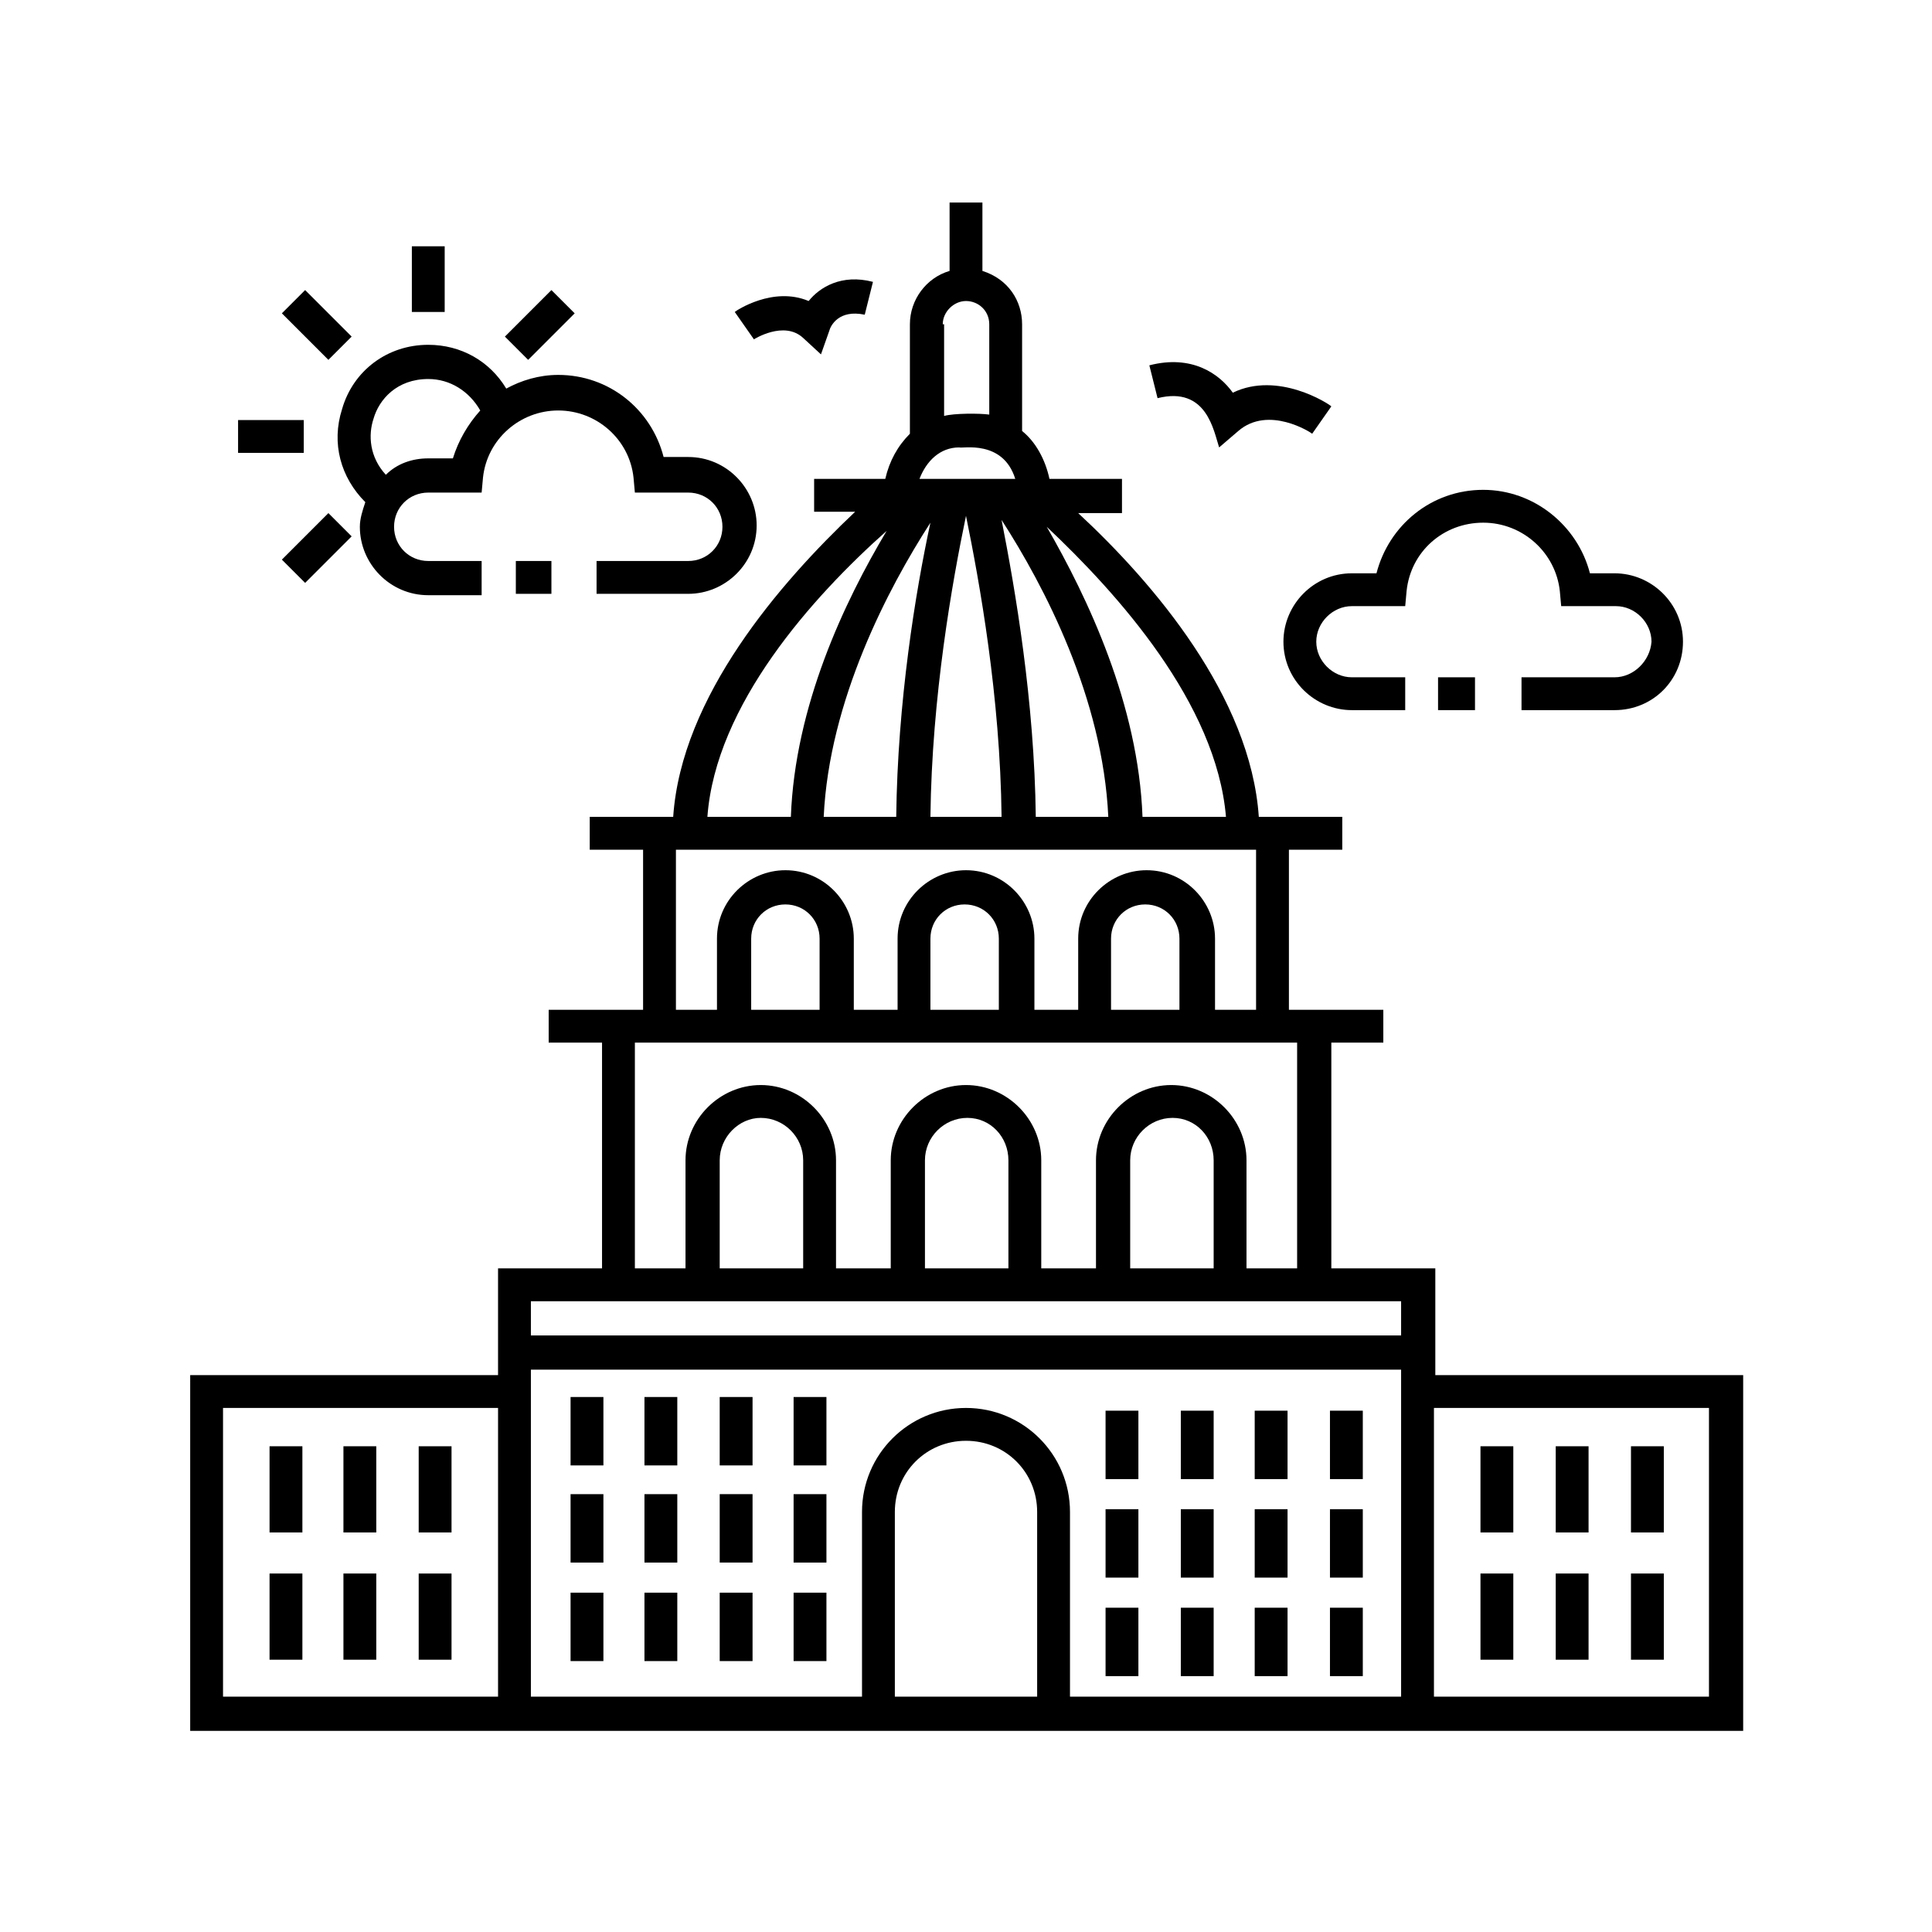 <?xml version="1.0" encoding="utf-8"?>
<!-- Generator: Adobe Illustrator 25.0.0, SVG Export Plug-In . SVG Version: 6.00 Build 0)  -->
<svg version="1.1" id="Layer_1" xmlns="http://www.w3.org/2000/svg" xmlns:xlink="http://www.w3.org/1999/xlink" x="0px" y="0px"
	 viewBox="0 0 141.2 141.2" style="enable-background:new 0 0 141.2 141.2;" xml:space="preserve">
<g>
	<path d="M13.9,126.5c40.1,0,73.4,0,113.5,0v-26h-22.5v-7.8h-7.6V76.2h3.8v-2.4c-0.1,0-7.1,0-6.9,0V62.1h3.9v-2.4
		c-0.2,0-6.3,0-6.1,0c-0.6-8.8-7.7-17.1-13.2-22.2H82V35h-5.3c-0.3-1.4-1-2.7-2-3.5v-7.8c0-1.7-1-3.3-2.9-3.9v-5h-2.4v5
		c-1.7,0.5-2.9,2.1-2.9,3.9v8c-0.9,0.9-1.5,2-1.8,3.3h-5.2v2.4h3C57,42.6,49.8,50.9,49.2,59.7c-0.2,0-6.2,0-6.1,0v2.4H47v11.7
		c-1.1,0-7,0-6.9,0v2.4H44v16.5h-7.6v7.8H13.9V126.5z M65.4,124v-13.5c0-2.9,2.3-5.2,5.2-5.2c2.9,0,5.2,2.3,5.2,5.2V124H65.4z
		 M124.9,102.9V124h-20.1v-21.1H124.9z M58.7,92.7h-6.1v-7.9c0-1.7,1.4-3.1,3-3.1c1.7,0,3.1,1.4,3.1,3.1L58.7,92.7L58.7,92.7z
		 M73.7,92.7h-6.1v-7.9c0-1.7,1.4-3.1,3.1-3.1c1.7,0,3,1.4,3,3.1L73.7,92.7L73.7,92.7z M88.7,92.7h-6.1v-7.9c0-1.7,1.4-3.1,3.1-3.1
		c1.7,0,3,1.4,3,3.1L88.7,92.7L88.7,92.7z M89.6,59.7h-6.1c-0.3-8.2-4-16-7-21.2C81.7,43.4,88.9,51.4,89.6,59.7z M60.2,59.7
		c0.4-8.5,4.7-16.7,7.8-21.5c-1.1,5.1-2.4,13.1-2.5,21.5H60.2z M70.6,37.7c1,4.9,2.5,13.2,2.6,22H68C68.1,50.9,69.6,42.5,70.6,37.7z
		 M75.7,59.7c-0.1-8.5-1.5-16.6-2.5-21.7c3.1,4.8,7.4,13,7.8,21.7H75.7z M68.9,23.7c0-0.9,0.8-1.7,1.7-1.7c0.9,0,1.7,0.7,1.7,1.7
		v6.6c-0.7-0.1-2.6-0.1-3.3,0.1V23.7z M70.1,32.7c0.2,0.1,3.2-0.6,4.1,2.3h-7C67.7,33.7,68.7,32.7,70.1,32.7z M64.8,38.8
		c-3.1,5.2-6.7,12.8-7,20.9h-6.1C52.3,51.5,59.4,43.6,64.8,38.8z M49.5,62.1h42.3v11.7h-3v-5.2c0-2.7-2.2-5-5-5c-2.7,0-5,2.2-5,5
		v5.2h-3.2v-5.2c0-2.7-2.2-5-5-5c-2.7,0-5,2.2-5,5v5.2h-3.2v-5.2c0-2.7-2.2-5-5-5c-2.7,0-5,2.2-5,5v5.2h-3V62.1z M86.3,73.8h-5.1
		v-5.2c0-1.4,1.1-2.5,2.5-2.5c1.4,0,2.5,1.1,2.5,2.5V73.8z M73.1,73.8h-5.1v-5.2c0-1.4,1.1-2.5,2.5-2.5c1.4,0,2.5,1.1,2.5,2.5V73.8z
		 M60,73.8h-5.1v-5.2c0-1.4,1.1-2.5,2.5-2.5c1.4,0,2.5,1.1,2.5,2.5V73.8z M94.8,76.2v16.5h-3.7v-7.9c0-3-2.5-5.5-5.5-5.5
		c-3,0-5.5,2.5-5.5,5.5v7.9h-4v-7.9c0-3-2.5-5.5-5.5-5.5c-3,0-5.5,2.5-5.5,5.5v7.9h-4v-7.9c0-3-2.5-5.5-5.5-5.5
		c-3,0-5.5,2.5-5.5,5.5v7.9h-3.7V76.2C64,76.2,78.8,76.2,94.8,76.2z M102.4,95.1v2.5H38.8v-2.5H102.4z M38.8,100.1h63.6
		c0,7.8,0,11.8,0,23.9H78.2v-13.5c0-4.2-3.4-7.6-7.6-7.6c-4.2,0-7.6,3.4-7.6,7.6V124H38.8C38.8,111.8,38.8,107.8,38.8,100.1z
		 M16.3,102.9h20.1V124H16.3V102.9z"/>
	<path d="M22.1,105.7h-2.4v6.3h2.4V105.7z"/>
	<path d="M27.5,105.7h-2.4v6.3h2.4V105.7z"/>
	<path d="M33,105.7h-2.4v6.3H33V105.7z"/>
	<path d="M22.1,115h-2.4v6.3h2.4V115z"/>
	<path d="M27.5,115h-2.4v6.3h2.4V115z"/>
	<path d="M33,115h-2.4v6.3H33V115z"/>
	<path d="M110.6,105.7h-2.4v6.3h2.4V105.7z"/>
	<path d="M116.1,105.7h-2.4v6.3h2.4V105.7z"/>
	<path d="M121.6,105.7h-2.4v6.3h2.4V105.7z"/>
	<path d="M110.6,115h-2.4v6.3h2.4V115z"/>
	<path d="M116.1,115h-2.4v6.3h2.4V115z"/>
	<path d="M121.6,115h-2.4v6.3h2.4V115z"/>
	<path d="M44.1,102.1h-2.4v5h2.4V102.1z"/>
	<path d="M49.5,102.1h-2.4v5h2.4V102.1z"/>
	<path d="M44.1,109.2h-2.4v5h2.4V109.2z"/>
	<path d="M49.5,109.2h-2.4v5h2.4V109.2z"/>
	<path d="M44.1,116.4h-2.4v5h2.4V116.4z"/>
	<path d="M49.5,116.4h-2.4v5h2.4V116.4z"/>
	<path d="M55,102.1h-2.4v5H55V102.1z"/>
	<path d="M55,109.2h-2.4v5H55V109.2z"/>
	<path d="M55,116.4h-2.4v5H55V116.4z"/>
	<path d="M60.4,102.1H58v5h2.4V102.1z"/>
	<path d="M60.4,109.2H58v5h2.4V109.2z"/>
	<path d="M60.4,116.4H58v5h2.4V116.4z"/>
	<path d="M83.2,103.1h-2.4v5h2.4V103.1z"/>
	<path d="M88.7,103.1h-2.4v5h2.4V103.1z"/>
	<path d="M83.2,110.3h-2.4v5h2.4V110.3z"/>
	<path d="M88.7,110.3h-2.4v5h2.4V110.3z"/>
	<path d="M83.2,117.5h-2.4v5h2.4V117.5z"/>
	<path d="M88.7,117.5h-2.4v5h2.4V117.5z"/>
	<path d="M94.1,103.1h-2.4v5h2.4V103.1z"/>
	<path d="M94.1,110.3h-2.4v5h2.4V110.3z"/>
	<path d="M94.1,117.5h-2.4v5h2.4V117.5z"/>
	<path d="M99.6,103.1h-2.4v5h2.4V103.1z"/>
	<path d="M99.6,110.3h-2.4v5h2.4V110.3z"/>
	<path d="M99.6,117.5h-2.4v5h2.4V117.5z"/>
	<path d="M25,29.9c-0.8,2.5-0.1,5,1.7,6.8c-0.2,0.6-0.4,1.2-0.4,1.8c0,2.7,2.2,5,5,5h3.9V41h-3.9c-1.4,0-2.5-1.1-2.5-2.5
		c0-1.4,1.1-2.5,2.5-2.5h3.9l0.1-1.1c0.3-2.8,2.7-4.9,5.5-4.9c2.8,0,5.2,2.1,5.5,4.9l0.1,1.1h3.9c1.4,0,2.5,1.1,2.5,2.5
		c0,1.4-1.1,2.5-2.5,2.5h-6.7v2.4h6.7c2.7,0,5-2.2,5-5c0-2.7-2.2-5-5-5h-1.8c-0.9-3.5-4-6-7.7-6c-1.4,0-2.7,0.4-3.8,1
		c-1.2-2-3.3-3.2-5.7-3.2C28.3,25.2,25.8,27.1,25,29.9z M27.3,30.6c0.4-1.4,1.7-2.9,4-2.9c1.6,0,3,0.9,3.8,2.3c-0.9,1-1.6,2.2-2,3.5
		h-1.8c-1.2,0-2.3,0.4-3.1,1.2C27,33.4,26.9,31.8,27.3,30.6z"/>
	<path d="M32.5,18h-2.4v4.8h2.4V18z"/>
	<path d="M20.6,22.9l3.4,3.4l1.7-1.7l-3.4-3.4L20.6,22.9z"/>
	<path d="M22.2,30.7h-4.8v2.4h4.8V30.7z"/>
	<path d="M20.6,40.9l1.7,1.7l3.4-3.4L24,37.5L20.6,40.9z"/>
	<path d="M40.3,21.2l-3.4,3.4l1.7,1.7l3.4-3.4L40.3,21.2z"/>
	<path d="M40.3,41h-2.6v2.4h2.6V41z"/>
	<path d="M118,49.5h-6.8v2.4h6.8c2.8,0,5-2.2,5-5c0-2.8-2.3-5-5-5h-1.8c-0.9-3.5-4.1-6.1-7.8-6.1c-3.8,0-6.9,2.6-7.8,6.1h-1.8
		c-2.8,0-5,2.3-5,5c0,2.8,2.3,5,5,5h3.9v-2.4h-3.9c-1.4,0-2.6-1.2-2.6-2.6c0-1.4,1.2-2.6,2.6-2.6h3.9l0.1-1.1c0.3-2.9,2.7-5,5.6-5
		c2.9,0,5.3,2.2,5.6,5l0.1,1.1h4c1.4,0,2.6,1.2,2.6,2.6C120.6,48.3,119.4,49.5,118,49.5z"/>
	<path d="M107.8,49.5h-2.7v2.4h2.7V49.5z"/>
	<path d="M58.7,24.7l1.3,1.2l0.6-1.7c0.1-0.4,0.7-1.6,2.6-1.2l0.6-2.4c-2.3-0.6-3.9,0.4-4.7,1.4c-2.6-1.1-5.3,0.7-5.4,0.8l1.4,2
		C55.1,24.8,57.3,23.4,58.7,24.7z M90.1,28.7c-1-1.4-3-2.8-6.1-2l0.6,2.4c3.6-0.9,4.1,2.4,4.5,3.6l1.4-1.2c2.2-1.9,5.3,0.1,5.4,0.2
		l1.4-2C97.1,29.5,93.4,27.1,90.1,28.7z"/>
</g>
</svg>
